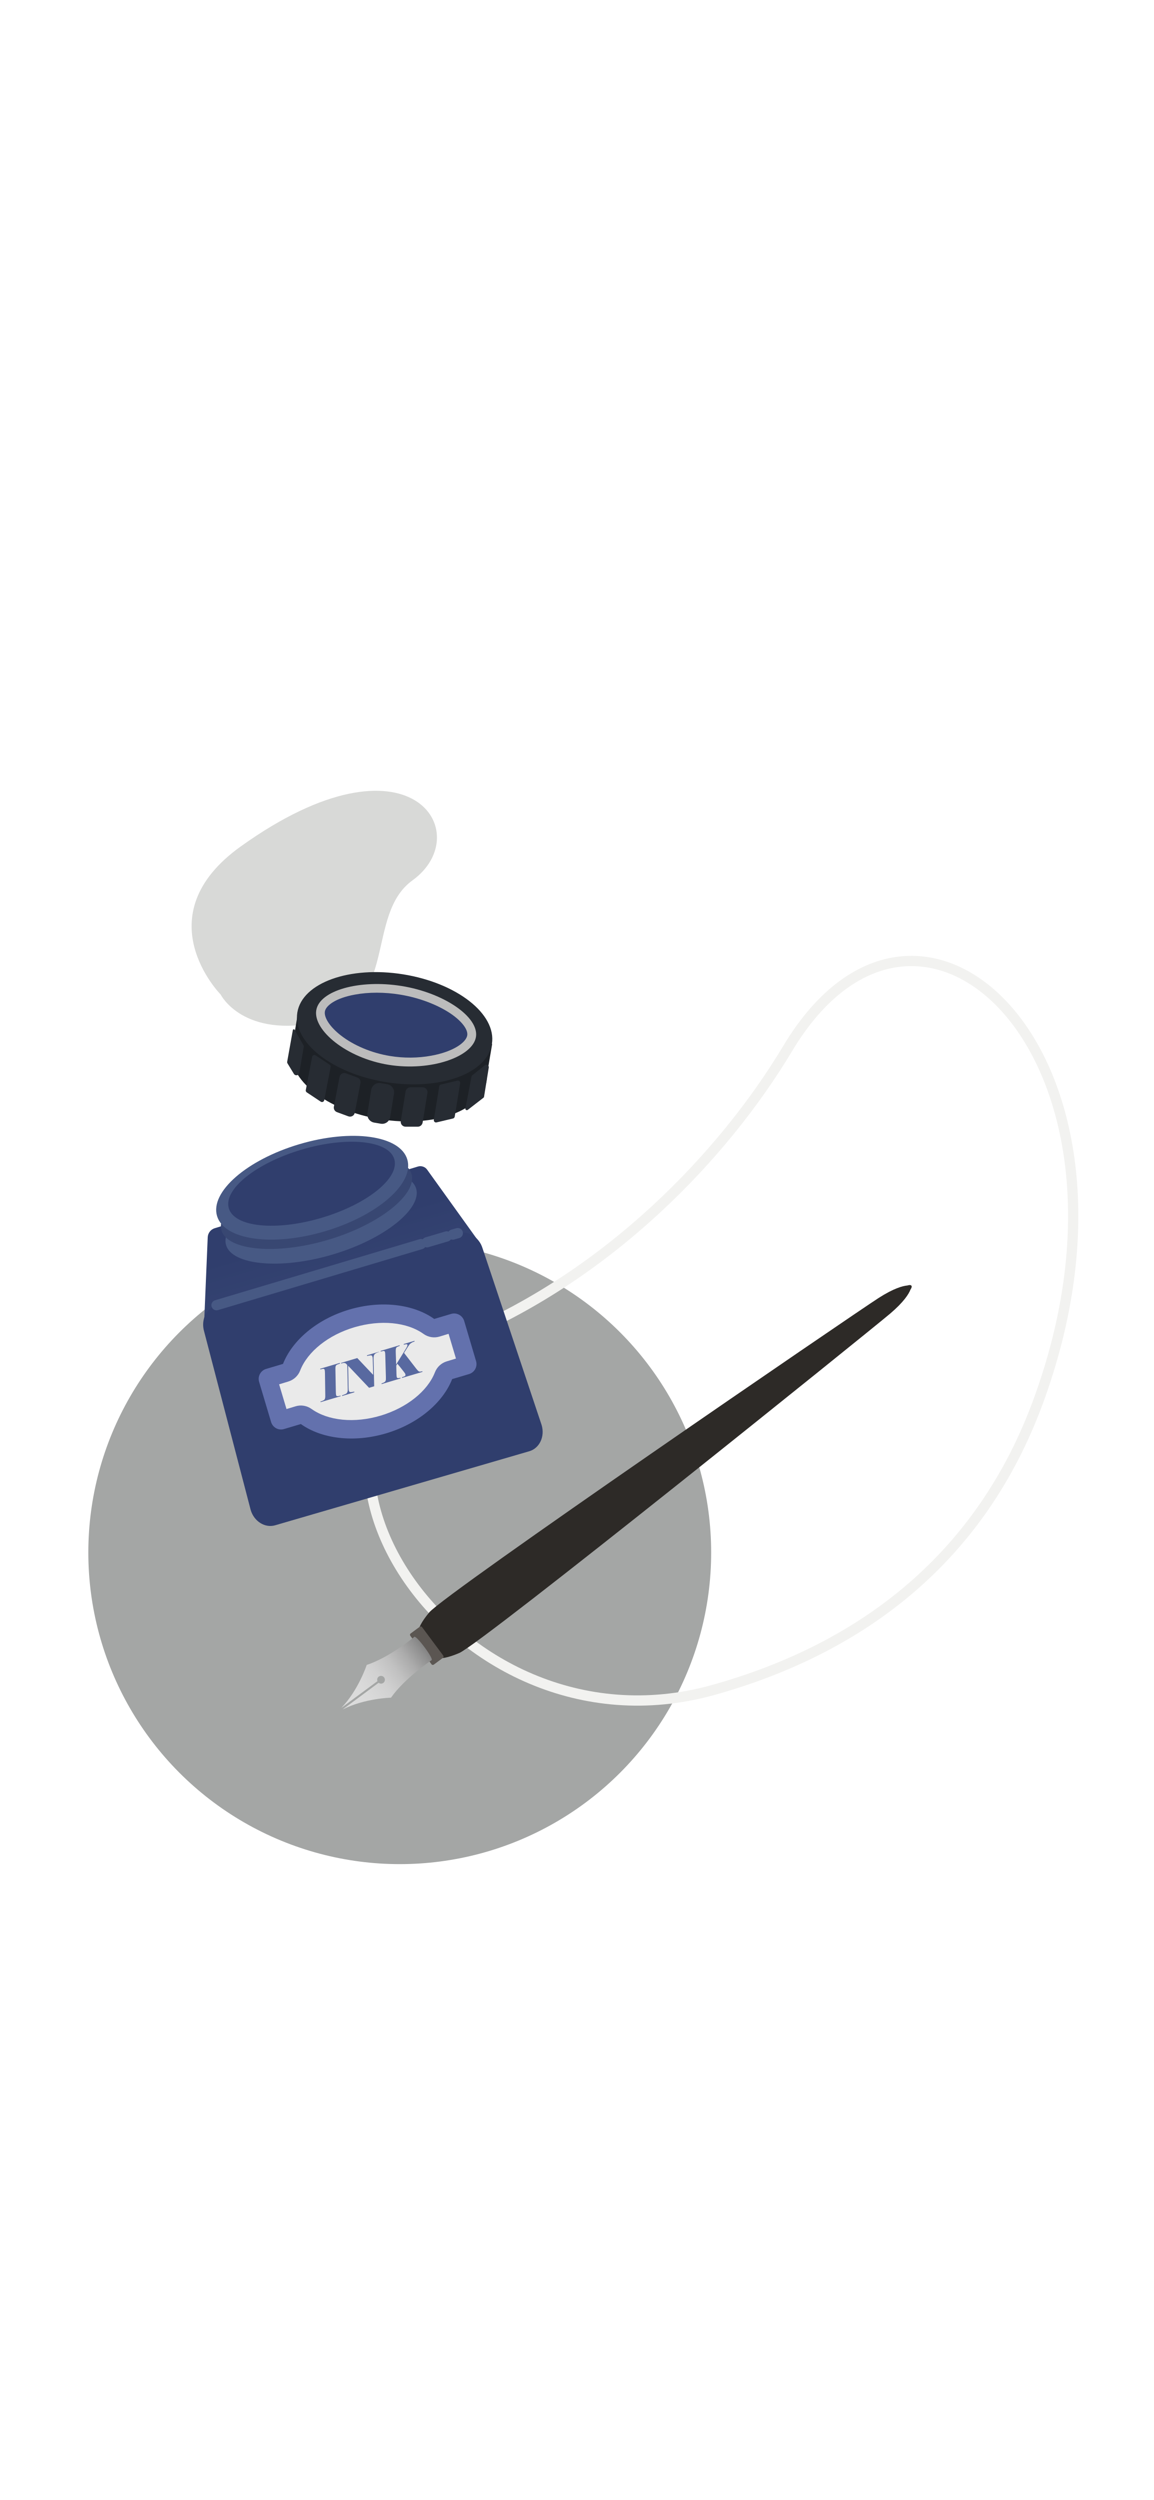 <?xml version="1.0" encoding="utf-8"?>
<!-- Generator: Adobe Illustrator 26.0.0, SVG Export Plug-In . SVG Version: 6.00 Build 0)  -->
<svg version="1.1" id="Layer_1" xmlns="http://www.w3.org/2000/svg" xmlns:xlink="http://www.w3.org/1999/xlink" x="0px" y="0px"
	 viewBox="0 0 1125 2436" style="enable-background:new 0 0 1125 2436;" xml:space="preserve">
<style type="text/css">
	.st0{fill:#D8D9D7;}
	.st1{fill:#A4A6A5;}
	.st2{fill:none;stroke:#F2F2F0;stroke-width:10;stroke-miterlimit:10;}
	.st3{fill:url(#SVGID_1_);}
	.st4{fill:#475984;}
	.st5{fill:#384772;}
	.st6{fill:#303E6D;}
	.st7{fill:#6371AD;}
	.st8{fill:#EAEAEA;}
	.st9{fill:#5869A0;}
	.st10{fill:none;stroke:#475984;stroke-width:10;stroke-linecap:round;stroke-linejoin:round;stroke-miterlimit:10;}
	.st11{fill:#1D2126;}
	.st12{fill:#272C33;}
	.st13{fill:#BCBCBC;}
	.st14{fill:#2D2A27;}
	.st15{fill:#5B5652;}
	.st16{fill:url(#SVGID_00000090286493269853085110000009765330249346327968_);}
</style>
<path class="st0" d="M215.1,969c0,0,21.7,43.5,97.8,26.5s42.8-104.2,89.3-137.8c63.2-45.8-2-151.2-167.2-33.2
	C139.7,892.5,215.1,969,215.1,969z"/>
<circle class="st1" cx="389.7" cy="1512.7" r="303.6"/>
<path class="st2" d="M695,1646.7c-258.1,71.6-459.4-254.5-243.7-345.2c142.5-60,253.7-175,316.6-279.9
	c130.2-217.4,367.3,11.1,243.7,345.2C956.6,1515.3,843.8,1605.3,695,1646.7z"/>
<g>
	
		<linearGradient id="SVGID_1_" gradientUnits="userSpaceOnUse" x1="504.739" y1="-665.04" x2="533.583" y2="-385.016" gradientTransform="matrix(0.984 -0.181 0.181 0.984 -58.297 1943.564)">
		<stop  offset="0" style="stop-color:#303E6D"/>
		<stop  offset="1" style="stop-color:#475984"/>
	</linearGradient>
	<path class="st3" d="M469.1,1213l-270.3,80.4l3.7-87.9c0.2-4.1,2.9-7.6,6.8-8.8l198.1-60.1c3.3-1,6.9,0.2,8.9,2.9L469.1,1213z"/>
	<path class="st4" d="M405.7,1158.1c5.7,19.3-30.1,49-81.3,64.2s-98.2,10.2-104-9.1c-5.8-19.3,31.1-47.3,82.3-62.5
		S400,1138.7,405.7,1158.1z"/>
	<path class="st5" d="M401.2,1143.8c5.7,19.3-30.1,49-81.3,64.2s-98.2,10.2-104-9.1c-5.7-19.3,31.1-47.3,82.3-62.5
		S395.5,1124.5,401.2,1143.8z"/>
	
		<ellipse transform="matrix(0.959 -0.285 0.285 0.959 -317.064 134.676)" class="st4" cx="304.2" cy="1156.7" rx="96.7" ry="44.2"/>
	
		<ellipse transform="matrix(0.959 -0.285 0.285 0.959 -315.975 134.352)" class="st6" cx="303.6" cy="1152.8" rx="84.1" ry="34.6"/>
	<path class="st6" d="M516,1414l-247.6,72.1c-10,3-20.7-3.7-24-14.8l-45.4-174c-3.3-11.2,2.1-22.6,12-25.6l235.5-70
		c10-3,20.7,3.7,24,14.8l57.5,171.9C531.4,1399.6,526,1411.1,516,1414z"/>
	<g>
		<path class="st7" d="M439.8,1280.2l-16.5,4.9c-19.9-14.2-51.2-18.5-82.9-9.1c-31.7,9.4-55.6,30.2-64.5,52.9l-16.5,4.9
			c-5.3,1.6-8.4,7.2-6.8,12.6l11.7,39.2c1.6,5.3,7.2,8.4,12.5,6.8l16.5-4.9c19.9,14.2,51.2,18.5,83,9.1
			c31.7-9.4,55.6-30.2,64.5-52.9l16.5-4.9c5.3-1.6,8.4-7.2,6.8-12.6l-11.6-39.2C450.8,1281.6,445.1,1278.6,439.8,1280.2z"/>
		<path class="st8" d="M371.1,1379.3c-25.4,7.6-51.2,5.1-67.4-6.5c-4.5-3.2-10.2-4.2-15.5-2.6l-8.9,2.7l-7.2-24.1l8.9-2.7
			c5.3-1.6,9.6-5.5,11.6-10.7c7.2-18.5,27.5-34.7,52.9-42.2s51.2-5.1,67.4,6.5c4.5,3.2,10.2,4.2,15.5,2.6l8.9-2.7l7.2,24.1l-8.9,2.7
			c-5.3,1.6-9.6,5.5-11.6,10.7C416.8,1355.5,396.5,1371.7,371.1,1379.3z"/>
		<g>
			<path class="st9" d="M332,1360.4l-19.5,5.8l0-0.7c0.2-0.1,0.5-0.2,0.8-0.2c0.3-0.1,0.9-0.3,1.6-0.7c0.8-0.3,1.3-0.7,1.6-1.2
				c0.3-0.5,0.5-1.2,0.6-2.2l0-2.1l-0.3-21.3l-0.1-2c-0.1-0.9-0.3-1.5-0.6-1.8c-0.3-0.3-0.9-0.4-1.7-0.2l-2.2,0.5l0-0.7l19.2-5.7
				l0,0.7l-2.2,0.8c-0.9,0.3-1.4,0.7-1.7,1.2c-0.3,0.4-0.5,1.2-0.5,2.2l0,2.1l0.4,21.4l0.1,2c0.1,1,0.3,1.6,0.6,1.8s0.9,0.3,1.8,0.2
				l2.1-0.5L332,1360.4z"/>
			<path class="st9" d="M369.6,1317.2c-0.4,0.1-0.7,0.3-1.2,0.4c-0.4,0.2-1,0.4-1.8,0.8c-0.8,0.4-1.3,0.9-1.7,1.5
				c-0.4,0.7-0.6,1.5-0.7,2.5l0,2.2l0.6,26.1l-5,1.5l-20.2-21.3l-0.2,0.1l0.4,20.9l0.1,2.1c0.1,1,0.4,1.6,0.7,2
				c0.4,0.4,1,0.5,1.7,0.4c0.8-0.1,1.4-0.2,2-0.3c0.5-0.1,0.9-0.2,1.1-0.2l0,0.7l-11.9,3.6l0-0.7c0.4-0.1,0.8-0.3,1.2-0.4
				c0.4-0.2,1.2-0.5,2.4-1c1.1-0.5,1.8-1.7,1.9-3.6l0-2.2l-0.4-20.3l-0.1-2c-0.4-0.5-0.8-1-1.3-1.4c-0.5-0.4-1.1-0.6-1.7-0.6
				s-1.2,0-1.7,0.2l-1.2,0.4l0-0.7l15.7-4.7l15.3,16.2l0.2-0.1l-0.4-14.2l-0.1-2.1c-0.1-0.9-0.4-1.6-0.7-2s-0.9-0.5-1.7-0.4
				c-0.7,0.1-1.3,0.2-1.8,0.3s-0.9,0.2-1.3,0.3l0-0.7l11.8-3.5L369.6,1317.2z"/>
			<path class="st9" d="M387.4,1328.7l-1.1,1.8l0.2,8.2l0.1,2c0.1,0.9,0.3,1.6,0.6,1.8c0.3,0.2,0.9,0.3,1.7,0.2l1.5-0.3l0,0.7
				l-18.4,5.5l0-0.7l2.1-0.8c0.8-0.4,1.3-0.8,1.6-1.3c0.3-0.5,0.5-1.2,0.5-2.1l0-2.1l-0.6-21.2l-0.1-2c-0.1-0.9-0.3-1.5-0.6-1.8
				s-0.9-0.4-1.7-0.2l-2.1,0.5l0-0.7l18.5-5.5l0,0.7l-1.6,0.6c-0.9,0.3-1.4,0.7-1.7,1.2c-0.3,0.4-0.4,1.2-0.5,2.2l0,2.1l0.4,12
				c0.8-1.2,1.8-3,3.2-5.2c1.4-2.2,2.8-4.5,4.2-6.8c1.4-2.3,2.4-3.9,2.9-4.8c0.5-0.9,0.7-1.6,0.7-2.1c0-0.4-0.2-0.7-0.5-0.8
				s-0.7-0.1-1.2,0l-1.9,0.4l0-0.7l10.5-3.1l0,0.7c-0.4,0.1-0.7,0.3-1.1,0.4c-0.4,0.1-0.9,0.3-1.4,0.6s-1.1,0.7-1.7,1.2
				c-0.6,0.5-1.2,1.4-2,2.6l-4,6.3l11.9,15.4c1.1,1.4,1.9,2.2,2.4,2.5c0.5,0.3,1,0.4,1.5,0.3c0.6-0.1,1-0.1,1.3-0.2
				c0.3-0.1,0.5-0.1,0.8-0.2l0,0.7l-19.9,5.9l0-0.7l1.7-0.6c0.6-0.2,1-0.4,1.3-0.7c0.3-0.2,0.4-0.5,0.4-1c0-0.3-0.1-0.6-0.2-0.9
				c-0.1-0.4-0.5-0.9-1-1.6c-0.5-0.7-1.1-1.4-1.8-2.3s-1.5-1.9-2.6-3.3C388.6,1330.3,387.9,1329.3,387.4,1328.7z"/>
		</g>
	</g>
	<line class="st10" x1="441.4" y1="1202.9" x2="446.3" y2="1201.5"/>
	<line class="st10" x1="416.2" y1="1210.4" x2="435.5" y2="1204.7"/>
	<line class="st10" x1="211.1" y1="1271.7" x2="410.4" y2="1212.2"/>
	<g>
		<path class="st11" d="M479.8,1017.2l-26.8-5.1c-15.6-12.5-38.6-22.4-65.2-26.6c-23.2-3.7-45.2-2.6-62.9,2.4l-33.6-6.3l-6.8,41.1
			c-4.7,29,34,59.3,86.4,67.8c52.4,8.4,98.7-8.2,103.4-37.2c0.3-2,0.4-4.1,0.4-6.1L479.8,1017.2z"/>
		
			<ellipse transform="matrix(0.159 -0.987 0.987 0.159 -665.389 1222.549)" class="st12" cx="385" cy="1001.9" rx="53.2" ry="96.1"/>
		<path class="st13" d="M464,1010.3c-3.1,19.4-43.9,33.8-85.1,27.2s-73.7-33.7-70.6-53.1c3.1-19.4,42.1-30.3,83.2-23.7
			C432.7,967.3,467.1,990.9,464,1010.3z"/>
		<path class="st6" d="M420.5,1028.6c-13,2.4-26.9,2.5-40.3,0.3c-17.8-2.9-35.3-10.2-48-20.1c-10.4-8.1-16.4-17.2-15.5-23.2
			c0.9-5.7,10.3-13.1,29.2-16.5c13.3-2.5,29-2.5,44.2,0c18.4,3,36.4,9.8,49.4,18.6c10.8,7.4,16.9,15.5,16,21.1
			C454.4,1015.7,442,1024.7,420.5,1028.6z"/>
		<path class="st12" d="M371.3,1094.9l-6.5-1.1c-4.3-0.7-7.3-4.8-6.6-9.1l3.7-22.8c0.7-4.3,4.8-7.3,9.1-6.6l6.5,1.1
			c4.3,0.7,7.3,4.8,6.6,9.1l-3.7,22.8C379.7,1092.7,375.6,1095.6,371.3,1094.9z"/>
		<path class="st12" d="M407.3,1097.8l-11.9,0c-2.9,0-5.2-2.6-4.7-5.5l4.7-28.9c0.4-2.3,2.4-4,4.7-4l11.9,0c2.9,0,5.2,2.6,4.7,5.5
			l-4.7,28.9C411.6,1096.1,409.6,1097.8,407.3,1097.8z"/>
		<path class="st12" d="M441.6,1089.8l-16,3.8c-1.5,0.4-2.9-0.9-2.7-2.5l5.3-32.6c0.1-0.9,0.8-1.6,1.7-1.8l16-3.8
			c1.5-0.4,2.9,0.9,2.7,2.5l-5.3,32.6C443.1,1088.9,442.5,1089.6,441.6,1089.8z"/>
		<path class="st12" d="M471.4,1069.5l-15.4,11.9c-1,0.8-2.6-0.1-2.3-1.4l6-31.2c0.1-0.3,0.2-0.6,0.5-0.9l12.5-10
			c1.7-1.3,4.1,0.1,3.8,2.2l-4.6,28.4C471.9,1068.9,471.7,1069.2,471.4,1069.5z"/>
		<path class="st12" d="M328.5,1083.6l11.1,4.1c2.8,1,5.8-0.7,6.3-3.6l5.5-28.8c0.4-2.3-0.8-4.6-3-5.4l-11.1-4.1
			c-2.8-1-5.8,0.7-6.3,3.6l-5.5,28.8C325,1080.5,326.3,1082.8,328.5,1083.6z"/>
		<path class="st12" d="M299,1064.3l13.7,9.1c1.3,0.9,3.1,0.1,3.4-1.4l6.2-32.4c0.2-0.9-0.2-1.8-0.9-2.2l-13.7-9.1
			c-1.3-0.9-3.1-0.1-3.4,1.4l-6.2,32.4C297.9,1062.9,298.3,1063.8,299,1064.3z"/>
		<path class="st12" d="M280.4,1036.3l6.1,10c1.4,2.3,4.9,1.6,5.3-1l4.3-25.2c0.1-0.7,0-1.3-0.4-1.9l-8.5-14.9
			c-0.4-0.7-1.5-0.5-1.7,0.3l-5.5,30.7C279.8,1035,280,1035.7,280.4,1036.3z"/>
	</g>
	<g>
		<g>
			<path class="st14" d="M418.4,1571.1c-15.4,18.5-12.5,25.8-5.7,34.9c6.8,9.1,12.8,14.1,35,4.6s398.6-312.5,420.1-330.7
				c13.4-11.4,18.2-19.2,19.8-23.4c1.1-1.6,1.5-3,0.9-3.8c-0.6-0.8-2-0.8-3.9-0.2c-4.5,0.4-13.3,2.7-28.1,12.2
				C832.8,1279.9,433.8,1552.6,418.4,1571.1z"/>
			<path class="st15" d="M411.4,1585.3l20.7,27.8c0.5,0.7,0.4,1.7-0.3,2.2l-8.9,6.6c-0.7,0.5-1.7,0.4-2.2-0.3l-20.7-27.8
				c-0.5-0.7-0.4-1.7,0.3-2.2l8.9-6.6C409.9,1584.5,410.9,1584.6,411.4,1585.3z"/>
		</g>
		
			<linearGradient id="SVGID_00000031907977965333279280000017532509344842897546_" gradientUnits="userSpaceOnUse" x1="1726.684" y1="151.048" x2="1726.684" y2="50.611" gradientTransform="matrix(-0.596 -0.803 0.803 -0.596 1321.964 3081.43)">
			<stop  offset="0" style="stop-color:#838383"/>
			<stop  offset="5.210000e-02" style="stop-color:#8F8F8F"/>
			<stop  offset="0.197" style="stop-color:#ABABAB"/>
			<stop  offset="0.354" style="stop-color:#C1C1C1"/>
			<stop  offset="0.525" style="stop-color:#D1D1D1"/>
			<stop  offset="0.721" style="stop-color:#DADADA"/>
			<stop  offset="1" style="stop-color:#DDDDDD"/>
		</linearGradient>
		<path style="fill:url(#SVGID_00000031907977965333279280000017532509344842897546_);" d="M357.5,1622.2c0,0-8.1,24.7-24.8,41.9
			L368,1638c-0.6-1.6-0.2-3.4,1.2-4.4c1.7-1.2,4-0.9,5.3,0.8c1.2,1.7,0.9,4.1-0.8,5.3c-1.4,1.1-3.3,0.9-4.6-0.1l-35.2,26.1
			c21.4-11,47.3-11.6,47.3-11.6c13.1-18.8,39.2-36.3,39.2-36.3c2.9-0.3-6.5-12.8-6.5-12.8s-9.2-12.5-10.3-9.9
			C403.6,1595.2,379.3,1615.1,357.5,1622.2z"/>
	</g>
</g>
</svg>

